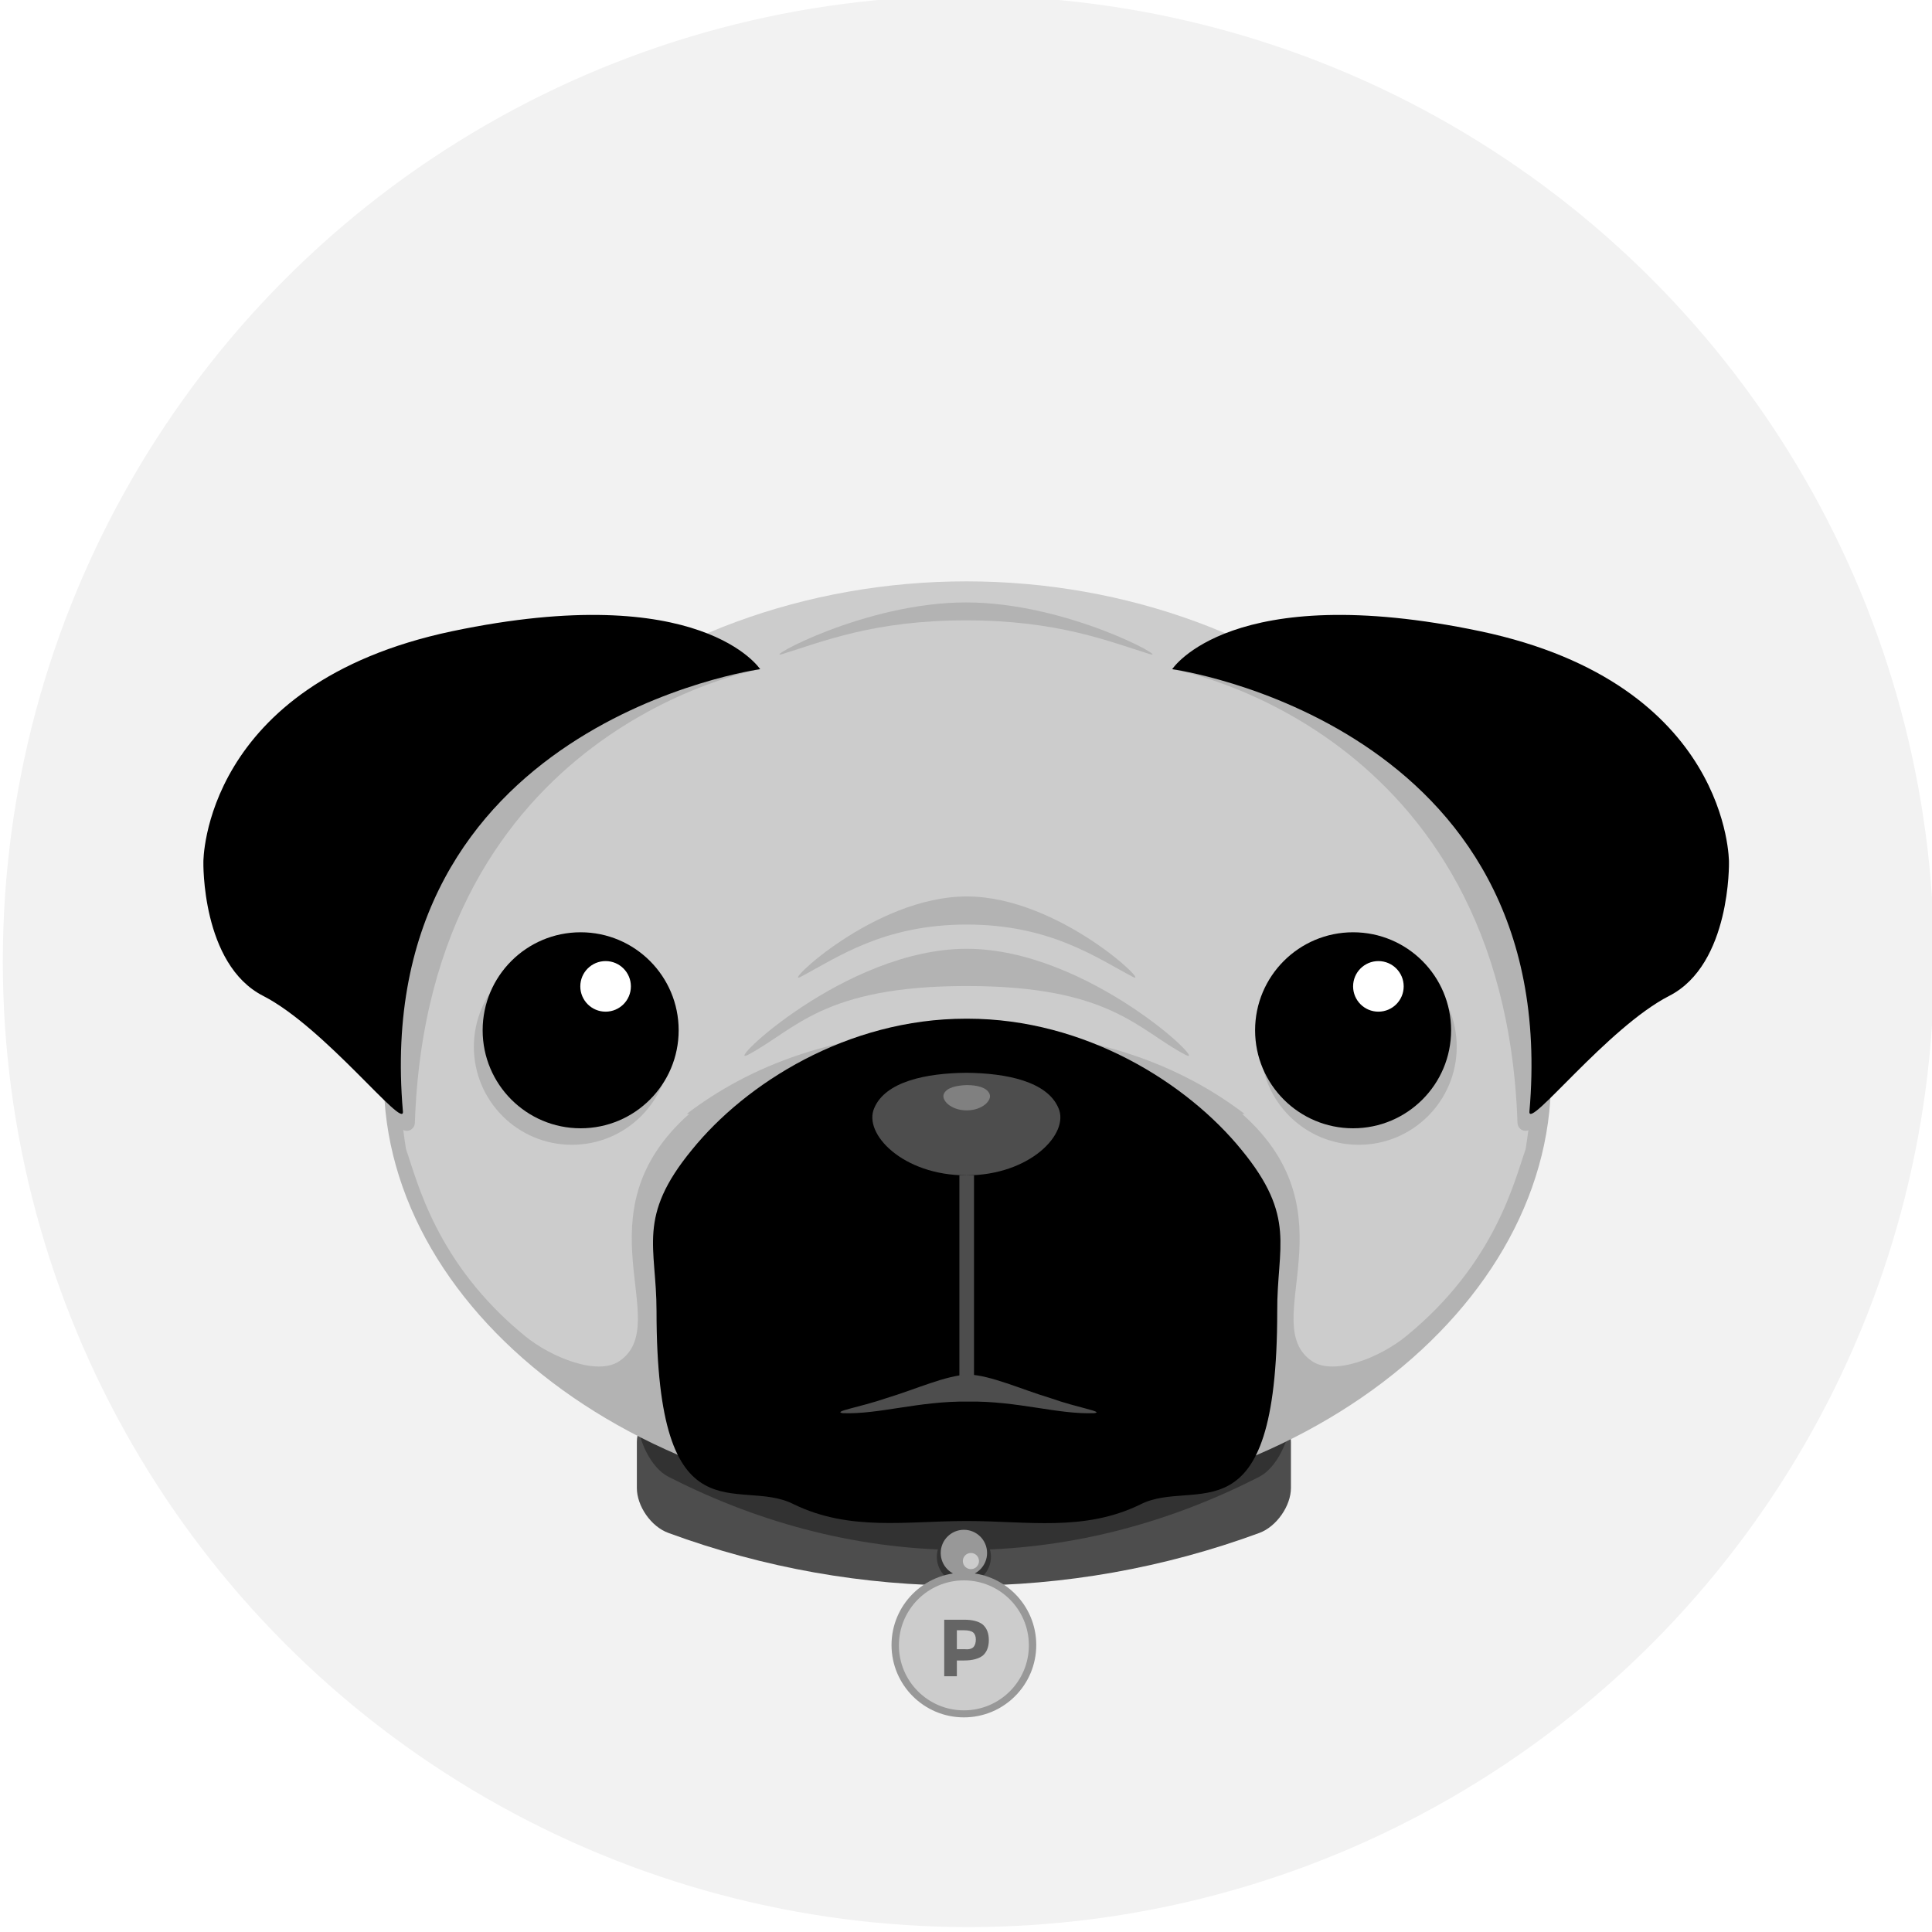 <svg version="1.1" id="Layer_1" xmlns="http://www.w3.org/2000/svg" x="0" y="0" viewBox="0 0 550 550" xml:space="preserve"><style>.st8{fill:#fff}.st10{fill:#4d4d4d}.st12{fill:#323232}.st13{fill:#989898}.st14{fill:#ccc}.st15{fill:#b3b3b3}</style><circle cx="275.7" cy="273.7" r="274.9" fill="#f2f2f2"/><path class="st10" d="M358.5 436.4c-54.3 20-113.9 20-168.2 0-5-1.8-9-7.7-9-12.8v-13.1c0-5.1 4-7.6 9-5.8 54.3 20 113.9 20 168.2 0 5-1.8 9 .7 9 5.8v13.1c0 5.1-4.1 11-9 12.8z"/><path class="st12" d="M358.5 420.4c-54.3 27.8-113.9 27.8-168.2 0-5-2.5-9-10.7-9-17.8v-18.1c0-7.1 4-10.6 9-8 54.3 27.8 113.9 27.8 168.2 0 5-2.5 9 .9 9 8v18.1c0 7.1-4.1 15.3-9 17.8z"/><circle class="st12" cx="274.4" cy="443.2" r="7.7"/><circle class="st13" cx="274.4" cy="442.1" r="6.6"/><circle class="st14" cx="276.4" cy="444.4" r="2.3"/><path class="st15" d="M441.3 300.6c5 68.5-69.1 130-165.9 129.9-96.7.1-170.9-61.4-165.9-129.9 5-68.7 79.5-125.4 166.1-125.5 86.7.1 160.6 56.8 165.7 125.5z"/><path class="st14" d="M275.1 165.5c-91 0-175.5 64.1-159.5 161.7 3.2 9 8.5 32.4 33.8 53.1 7.6 6.2 20.7 11.4 26.9 7.2 15.9-10.8-12.3-41.8 19.9-70.4h-.7c17.5-13.3 42.3-23.9 79.4-23.9 37.1 0 61.9 10.6 79.4 23.9h-.7c32.2 28.6 4.1 59.6 19.9 70.4 6.2 4.2 19.4-1 26.9-7.2 25.3-20.7 30.7-44.1 33.9-53.1 16-97.7-68.2-161.7-159.2-161.7z"/><path d="M353.4 327.3c-15.3-18.8-44.3-37.3-78-37.3h-.4c-33.8 0-62.8 18.5-78 37.3-15.8 19.2-10.1 27.6-10.1 45.9 0 66.6 23.3 47 39 55 16 7.8 32.2 4.8 49.2 4.8h.3c17 0 33.2 3.1 49.2-4.7 15.6-8 39 11.6 39-55-.1-18.4 5.6-26.8-10.2-46z"/><circle class="st15" cx="162.8" cy="298" r="27.9"/><circle class="st15" cx="170" cy="285.5" r="7.2"/><circle cx="165.3" cy="293.3" r="27.9"/><circle class="st8" cx="172.4" cy="280.8" r="7.2"/><circle class="st15" cx="386.8" cy="298" r="27.9"/><circle class="st15" cx="394" cy="285.5" r="7.2"/><circle cx="385.2" cy="293.3" r="27.9"/><circle class="st8" cx="392.4" cy="280.8" r="7.2"/><path class="st15" d="M216.4 190.5s-94.5 16.3-98.3 129.2c-.1 1.7-1.9 2.8-3.4 1.9l-3-1.8-2.3-29.6 4.3-60.4 39.4-29.1 35.4-14.3 27.9 4.1zm117.3 0s94.5 16.3 98.3 129.2c.1 1.7 1.9 2.8 3.4 1.9l3-1.8 2.3-29.6-4.3-60.4-39.4-29.1-35.4-14.3-27.9 4.1z"/><path fill="#333" stroke="#4d4d4d" stroke-width="4.159" stroke-miterlimit="10" d="M275.2 334.6v59.7"/><path d="M216.4 190.5s-111.3 15.4-101.7 125.9c.5 5.6-22.2-23.9-39.8-32.9s-17-38.1-17-38.1-.3-50.7 70.8-65.7c71-14.9 87.7 10.8 87.7 10.8zm117.3 0S445 205.9 435.4 316.4c-.5 5.6 22.2-23.9 39.8-32.9 17.6-9 17-38.1 17-38.1s.3-50.7-70.8-65.7c-71-14.9-87.7 10.8-87.7 10.8z"/><path class="st15" d="M275.2 270.1c-34.6 0-69.6 34-62.3 30.2 13.5-7.1 21.3-19.6 62.3-19.6s48.7 12.5 62.3 19.6c7.3 3.8-27.7-30.2-62.3-30.2z"/><path class="st15" d="M275.2 255.2c-26.3 0-52.8 25.8-47.3 22.9 10.3-5.4 23.5-14.9 47.3-14.9s37 9.5 47.3 14.9c5.5 2.9-21-22.9-47.3-22.9zm-.2-83.7c-29 0-58.4 16.6-52.3 14.7 11.4-3.5 26-9.6 52.3-9.6s40.9 6.1 52.3 9.6c6.1 1.9-23.2-14.7-52.3-14.7z"/><path class="st10" d="M275.7 391.3c-6.4.2-15 4.2-23.3 6.7-7.9 2.7-15.5 3.8-12.5 4.3 10.3.4 21.7-3.5 35.8-3.3 14-.2 25.4 3.7 35.8 3.3 3-.4-4.6-1.5-12.5-4.3-8.3-2.5-17-6.5-23.3-6.7zm25.6-75.9c3.3 7.3-8.1 19.2-26.2 19.2s-29.5-11.9-26.2-19.2c3.2-7.5 14.7-9.9 26.2-10 11.5.1 23 2.5 26.2 10z"/><path d="M281.7 311.4c.8 1.8-2 4.7-6.5 4.7s-7.3-2.9-6.5-4.7c.8-1.8 3.6-2.4 6.5-2.5 2.8 0 5.7.6 6.5 2.5z" fill="gray"/><circle class="st13" cx="274.4" cy="468.3" r="20.6"/><circle class="st14" cx="274.4" cy="468.4" r="18.5"/><path d="M279.8 462.5c1.1 1 1.7 2.4 1.7 4.4s-.6 3.4-1.7 4.4c-1.2.9-2.9 1.4-5.3 1.4h-2.1v4.5h-3.6v-16.1h5.7c2.4 0 4.2.5 5.3 1.4zm-2.6 6.3c.4-.5.6-1.2.6-2.1 0-.9-.3-1.6-.8-2s-1.4-.6-2.6-.6h-2v5.4h2.4c1.2.1 2-.2 2.4-.7z" fill="#656565"/></svg>